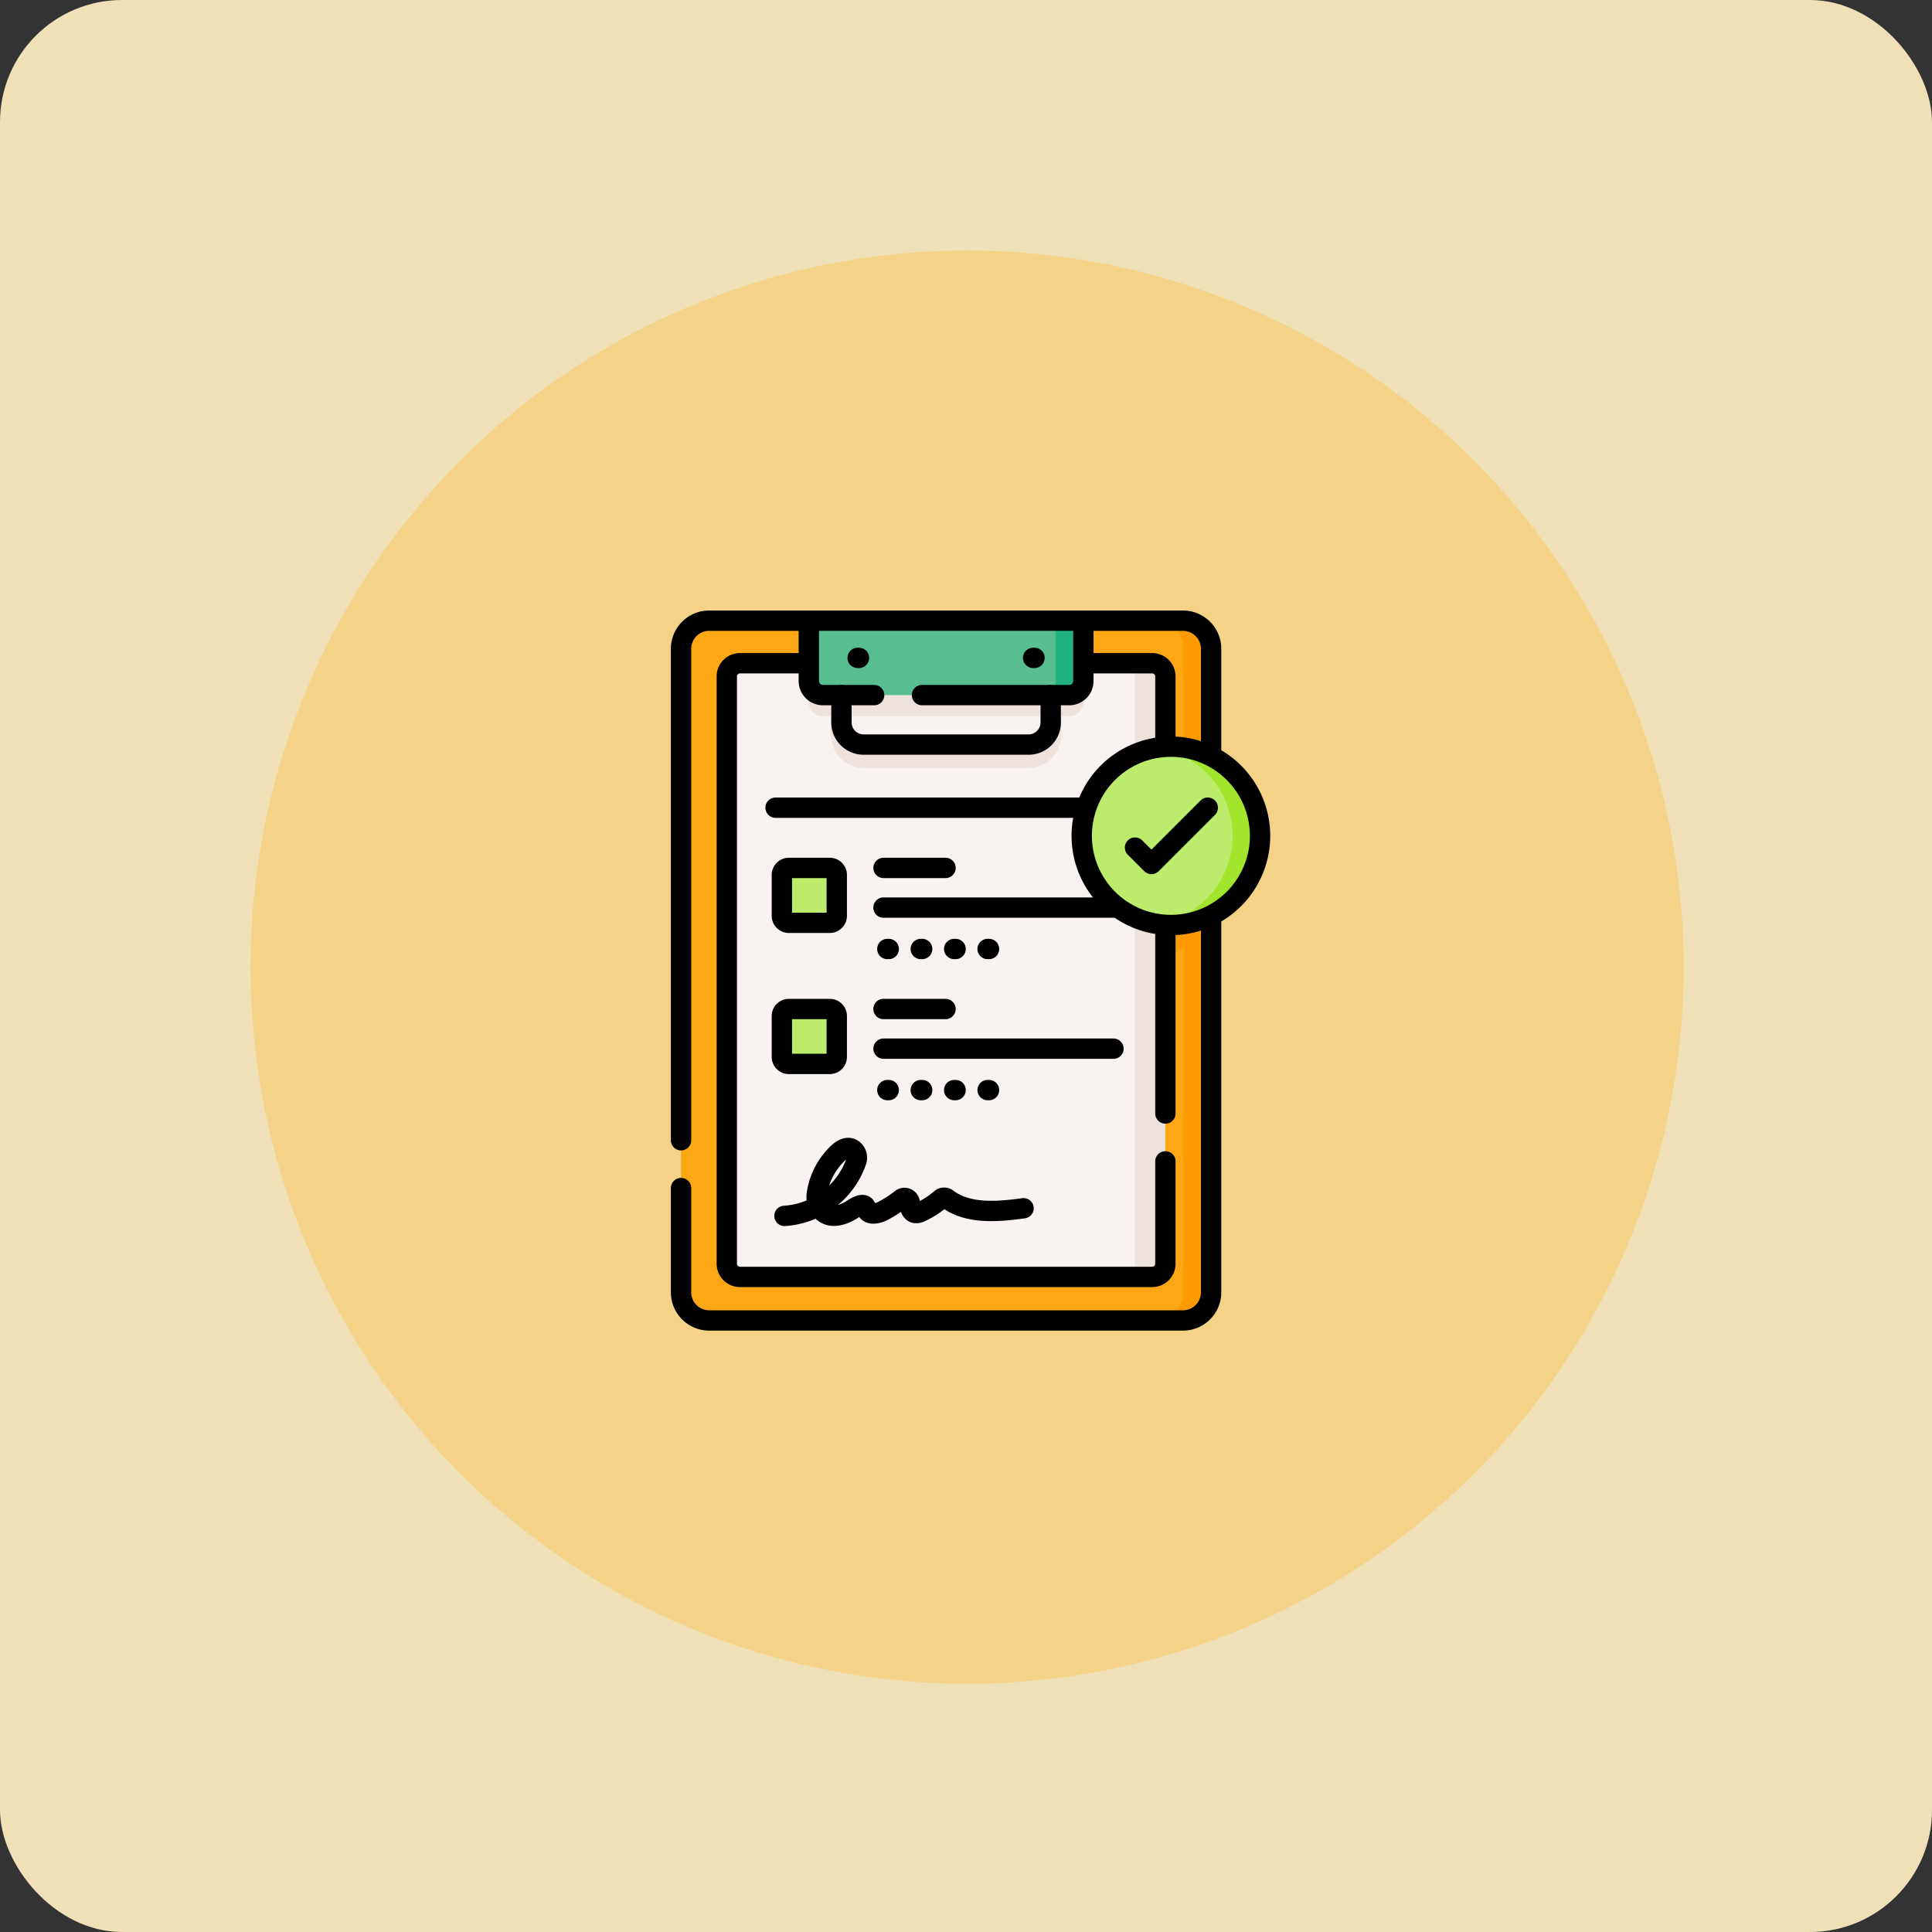 <svg xmlns="http://www.w3.org/2000/svg" xmlns:xlink="http://www.w3.org/1999/xlink" width="190" height="190" viewBox="0 0 190 190">
  <rect x="0" y="0" width="190" height="190" fill="#333333" stroke="none"/>
  <defs>
    <clipPath id="clip-path">
      <path id="path3225" d="M0-682.665H70.9v70.9H0Z" transform="translate(0 682.665)"/>
    </clipPath>
  </defs>
  <g id="Grupo_1063469" data-name="Grupo 1063469" transform="translate(-180 -4060)">
    <rect id="Rectángulo_356629" data-name="Rectángulo 356629" width="190" height="190" rx="12" transform="translate(180 4060)" fill="#f0e0b8"/>
    <path id="Trazado_789830" data-name="Trazado 789830" d="M70.471,0A70.471,70.471,0,1,1,0,70.471,70.471,70.471,0,0,1,70.471,0Z" transform="translate(204.639 4084.64)" fill="#fabf40" opacity="0.4"/>
    <g id="g3219" transform="translate(240 4802.665)">
      <g id="g3221" transform="translate(0 -682.665)">
        <g id="g3223" clip-path="url(#clip-path)">
          <g id="g3229" transform="translate(6.977 1.039)">
            <path id="path3231" d="M-449.818-23.9v63.28a2.77,2.77,0,0,1-2.769,2.769h-46.589a2.77,2.77,0,0,1-2.769-2.769V-23.9a2.77,2.77,0,0,1,2.769-2.769h46.589a2.77,2.77,0,0,1,2.769,2.769" transform="translate(501.945 26.667)" fill="#fea714"/>
          </g>
          <g id="g3233" transform="translate(53.609 1.039)">
            <path id="path3235" d="M-47.424-23.9v63.28a2.769,2.769,0,0,1-2.769,2.769H-52.92a2.769,2.769,0,0,0,2.769-2.769V-23.9a2.769,2.769,0,0,0-2.769-2.769h2.726A2.769,2.769,0,0,1-47.424-23.9" transform="translate(52.92 26.667)" fill="#fd9a01"/>
          </g>
          <g id="g3237" transform="translate(46.381 15.87)">
            <path id="path3239" d="M-109.8-8.125V7.53a8.719,8.719,0,0,1-3.955.942A8.77,8.77,0,0,1-122.52-.3a8.769,8.769,0,0,1,8.769-8.769,8.719,8.719,0,0,1,3.955.942" transform="translate(122.52 9.067)" fill="#fd9a01"/>
          </g>
          <g id="g3241" transform="translate(11.474 5.223)">
            <path id="path3243" d="M-372.2-11.22V46.534a1.3,1.3,0,0,1-1.3,1.3h-40.533a1.3,1.3,0,0,1-1.3-1.3V-11.22a1.3,1.3,0,0,1,1.3-1.3H-373.5a1.3,1.3,0,0,1,1.3,1.3" transform="translate(415.332 12.52)" fill="#f8f3f1"/>
          </g>
          <g id="g3245" transform="translate(19.54 5.223)">
            <path id="path3247" d="M-196.34-61a1.141,1.141,0,0,1-1.14,1.14H-213.7a1.141,1.141,0,0,1-1.14-1.14v-1.855h18.5Zm-22.753-7.069v3.829a1.385,1.385,0,0,0,1.385,1.385h.786V-61a3.22,3.22,0,0,0,3.217,3.217h16.226A3.22,3.22,0,0,0-194.263-61v-1.855h.786a1.385,1.385,0,0,0,1.385-1.385v-3.829Z" transform="translate(219.093 68.066)" fill="#eee2dd"/>
          </g>
          <g id="g3249" transform="translate(50.298 5.223)">
            <path id="path3251" d="M-37.184-11.217V46.536a1.3,1.3,0,0,1-1.3,1.3h-3.009a1.3,1.3,0,0,0,1.3-1.3V-11.217a1.3,1.3,0,0,0-1.3-1.3h3.009a1.3,1.3,0,0,1,1.3,1.3" transform="translate(41.493 12.517)" fill="#eee2dd"/>
          </g>
          <g id="g3253" transform="translate(11.474 5.224)">
            <path id="path3255" d="M-372.2-382.087v-42.979a1.3,1.3,0,0,0-1.3-1.3h-40.533a1.3,1.3,0,0,0-1.3,1.3v57.753a1.3,1.3,0,0,0,1.3,1.3H-373.5a1.3,1.3,0,0,0,1.3-1.3v-10.066" transform="translate(415.335 426.366)" fill="none" stroke="#000" stroke-linecap="round" stroke-linejoin="round" stroke-miterlimit="10" stroke-width="2"/>
          </g>
          <g id="g3257" transform="translate(16.272 19.431)">
            <path id="path3259" d="M0,0H33.538" transform="translate(0 0)" fill="none" stroke="#000" stroke-linecap="round" stroke-linejoin="round" stroke-miterlimit="10" stroke-width="2"/>
          </g>
          <g id="g3261" transform="translate(17.146 52.896)">
            <path id="path3263" d="M0-57.642a8.03,8.03,0,0,0,7.079-5.41A1.012,1.012,0,0,0,6.8-64.114c-.515-.456-1.141-.078-1.564.328a6.932,6.932,0,0,0-2.042,3.914,2.074,2.074,0,0,0,.352,1.558c.8,1.072,2.18.656,3.145.017,1.2-.792,1.3-.224,1.338-.092.189.719,1.078.557,1.652.257A11.5,11.5,0,0,0,11.485-59.3a.52.52,0,0,1,.839.436s0,.008,0,.012c-.01.387.151.852.532.925a.957.957,0,0,0,.562-.119A7.982,7.982,0,0,0,15.361-59.3a.515.515,0,0,1,.651-.029c2.021,1.537,4.938,1.287,7.5.936" transform="translate(0 64.322)" fill="none" stroke="#000" stroke-linecap="round" stroke-linejoin="round" stroke-miterlimit="10" stroke-width="2"/>
          </g>
          <g id="g3265" transform="translate(6.977 1.039)">
            <path id="path3267" d="M0-481.529v10.247a2.769,2.769,0,0,0,2.769,2.769H49.358a2.769,2.769,0,0,0,2.769-2.769v-63.28a2.769,2.769,0,0,0-2.769-2.769H2.769A2.769,2.769,0,0,0,0-534.563v48.326" transform="translate(0 537.332)" fill="none" stroke="#000" stroke-linecap="round" stroke-linejoin="round" stroke-miterlimit="10" stroke-width="2"/>
          </g>
          <g id="g3269" transform="translate(19.54 1.039)">
            <path id="path3271" d="M-221.049-63.169h-24.232a1.385,1.385,0,0,1-1.385-1.385v-5.936h27v5.936a1.385,1.385,0,0,1-1.385,1.385" transform="translate(246.666 70.489)" fill="#58be92"/>
          </g>
          <g id="g3273" transform="translate(42.43 1.039)">
            <path id="path3275" d="M-35.475,0V5.936A1.385,1.385,0,0,1-36.86,7.321h-2.726A1.385,1.385,0,0,0-38.2,5.936V0Z" transform="translate(39.587)" fill="#22b280"/>
          </g>
          <g id="g3277" transform="translate(19.54 1.039)">
            <path id="path3279" d="M-96.049-63.169h14.486a1.385,1.385,0,0,0,1.385-1.385v-5.936h-27v5.936a1.385,1.385,0,0,0,1.385,1.385h5.038" transform="translate(107.18 70.489)" fill="none" stroke="#000" stroke-linecap="round" stroke-linejoin="round" stroke-miterlimit="10" stroke-width="2"/>
          </g>
          <g id="g3281" transform="translate(22.749 8.359)">
            <path id="path3283" d="M-177.609,0V2.687a2.178,2.178,0,0,1-2.178,2.178h-16.226a2.178,2.178,0,0,1-2.178-2.178V0" transform="translate(198.192)" fill="none" stroke="#000" stroke-linecap="round" stroke-linejoin="round" stroke-miterlimit="10" stroke-width="2"/>
          </g>
          <g id="g3285" transform="translate(24.343 4.699)">
            <path id="path3287" d="M0,0H.133" fill="none" stroke="#000" stroke-linecap="round" stroke-linejoin="round" stroke-miterlimit="10" stroke-width="2"/>
          </g>
          <g id="g3289" transform="translate(41.605 4.699)">
            <path id="path3291" d="M0,0H.133" fill="none" stroke="#000" stroke-linecap="round" stroke-linejoin="round" stroke-miterlimit="10" stroke-width="2"/>
          </g>
          <g id="g3293" transform="translate(46.381 13.431)">
            <path id="path3295" d="M-151.336-75.668a8.769,8.769,0,0,1-8.769,8.769,8.769,8.769,0,0,1-8.769-8.769,8.769,8.769,0,0,1,8.769-8.769,8.769,8.769,0,0,1,8.769,8.769" transform="translate(168.874 84.437)" fill="#bbec6b"/>
          </g>
          <g id="g3297" transform="translate(53.801 13.431)">
            <path id="path3299" d="M-87.309-75.671A8.769,8.769,0,0,1-96.078-66.9a8.847,8.847,0,0,1-1.349-.1,8.773,8.773,0,0,0,7.421-8.667,8.77,8.77,0,0,0-7.421-8.665,8.675,8.675,0,0,1,1.349-.1,8.769,8.769,0,0,1,8.769,8.769" transform="translate(97.426 84.44)" fill="#a1e62d"/>
          </g>
          <g id="g3301" transform="translate(46.381 13.431)">
            <path id="path3303" d="M-151.336-75.668a8.769,8.769,0,0,1-8.769,8.769,8.769,8.769,0,0,1-8.769-8.769,8.769,8.769,0,0,1,8.769-8.769A8.769,8.769,0,0,1-151.336-75.668Z" transform="translate(168.874 84.437)" fill="none" stroke="#000" stroke-linecap="round" stroke-linejoin="round" stroke-miterlimit="10" stroke-width="2"/>
          </g>
          <g id="g3305" transform="translate(51.622 19.431)">
            <path id="path3307" d="M0-33.854l1.616,1.616,5.539-5.539" transform="translate(0 37.777)" fill="none" stroke="#000" stroke-linecap="round" stroke-linejoin="round" stroke-miterlimit="10" stroke-width="2"/>
          </g>
          <g id="g3309" transform="translate(16.892 25.354)">
            <path id="path3311" d="M-40.625-46.6h-4.016a.692.692,0,0,1-.692-.692v-4.016A.692.692,0,0,1-44.641-52h4.016a.692.692,0,0,1,.692.692v4.016a.692.692,0,0,1-.692.692" transform="translate(45.333 52)" fill="#bbec6b"/>
          </g>
          <g id="g3313" transform="translate(16.892 25.354)">
            <path id="path3315" d="M-40.625-46.6h-4.016a.692.692,0,0,1-.692-.692v-4.016A.692.692,0,0,1-44.641-52h4.016a.692.692,0,0,1,.692.692v4.016A.692.692,0,0,1-40.625-46.6Z" transform="translate(45.333 52)" fill="none" stroke="#000" stroke-linecap="round" stroke-linejoin="round" stroke-miterlimit="10" stroke-width="2"/>
          </g>
          <g id="g3317" transform="translate(27.263 33.327)">
            <path id="path3319" d="M0,0H.14" transform="translate(0 0)" fill="none" stroke="#000" stroke-linecap="round" stroke-linejoin="round" stroke-miterlimit="10" stroke-width="2"/>
          </g>
          <g id="g3321" transform="translate(30.55 33.327)">
            <path id="path3323" d="M0,0H.141" transform="translate(0 0)" fill="none" stroke="#000" stroke-linecap="round" stroke-linejoin="round" stroke-miterlimit="10" stroke-width="2"/>
          </g>
          <g id="g3325" transform="translate(33.837 33.327)">
            <path id="path3327" d="M0,0H.14" transform="translate(0 0)" fill="none" stroke="#000" stroke-linecap="round" stroke-linejoin="round" stroke-miterlimit="10" stroke-width="2"/>
          </g>
          <g id="g3329" transform="translate(37.125 33.327)">
            <path id="path3331" d="M0,0H.141" transform="translate(0 0)" fill="none" stroke="#000" stroke-linecap="round" stroke-linejoin="round" stroke-miterlimit="10" stroke-width="2"/>
          </g>
          <g id="g3333" transform="translate(26.887 29.254)">
            <path id="path3335" d="M0,0H22.617" transform="translate(0 0)" fill="none" stroke="#000" stroke-linecap="round" stroke-linejoin="round" stroke-miterlimit="10" stroke-width="2"/>
          </g>
          <g id="g3337" transform="translate(26.887 25.354)">
            <path id="path3339" d="M0,0H6.1" fill="none" stroke="#000" stroke-linecap="round" stroke-linejoin="round" stroke-miterlimit="10" stroke-width="2"/>
          </g>
          <g id="g3341" transform="translate(16.892 39.23)">
            <path id="path3343" d="M-40.625-46.6h-4.016a.692.692,0,0,1-.692-.692v-4.016A.692.692,0,0,1-44.641-52h4.016a.692.692,0,0,1,.692.692v4.016a.692.692,0,0,1-.692.692" transform="translate(45.333 52)" fill="#bbec6b"/>
          </g>
          <g id="g3345" transform="translate(16.892 39.23)">
            <path id="path3347" d="M-40.625-46.6h-4.016a.692.692,0,0,1-.692-.692v-4.016A.692.692,0,0,1-44.641-52h4.016a.692.692,0,0,1,.692.692v4.016A.692.692,0,0,1-40.625-46.6Z" transform="translate(45.333 52)" fill="none" stroke="#000" stroke-linecap="round" stroke-linejoin="round" stroke-miterlimit="10" stroke-width="2"/>
          </g>
          <g id="g3349" transform="translate(27.263 47.203)">
            <path id="path3351" d="M0,0H.14" transform="translate(0 0)" fill="none" stroke="#000" stroke-linecap="round" stroke-linejoin="round" stroke-miterlimit="10" stroke-width="2"/>
          </g>
          <g id="g3353" transform="translate(30.55 47.203)">
            <path id="path3355" d="M0,0H.141" transform="translate(0 0)" fill="none" stroke="#000" stroke-linecap="round" stroke-linejoin="round" stroke-miterlimit="10" stroke-width="2"/>
          </g>
          <g id="g3357" transform="translate(33.837 47.203)">
            <path id="path3359" d="M0,0H.14" transform="translate(0 0)" fill="none" stroke="#000" stroke-linecap="round" stroke-linejoin="round" stroke-miterlimit="10" stroke-width="2"/>
          </g>
          <g id="g3361" transform="translate(37.125 47.203)">
            <path id="path3363" d="M0,0H.141" transform="translate(0 0)" fill="none" stroke="#000" stroke-linecap="round" stroke-linejoin="round" stroke-miterlimit="10" stroke-width="2"/>
          </g>
          <g id="g3365" transform="translate(26.887 43.13)">
            <path id="path3367" d="M0,0H22.617" transform="translate(0 0)" fill="none" stroke="#000" stroke-linecap="round" stroke-linejoin="round" stroke-miterlimit="10" stroke-width="2"/>
          </g>
          <g id="g3369" transform="translate(26.887 39.23)">
            <path id="path3371" d="M0,0H6.1" transform="translate(0 0)" fill="none" stroke="#000" stroke-linecap="round" stroke-linejoin="round" stroke-miterlimit="10" stroke-width="2"/>
          </g>
        </g>
      </g>
    </g>
  </g>
</svg>

